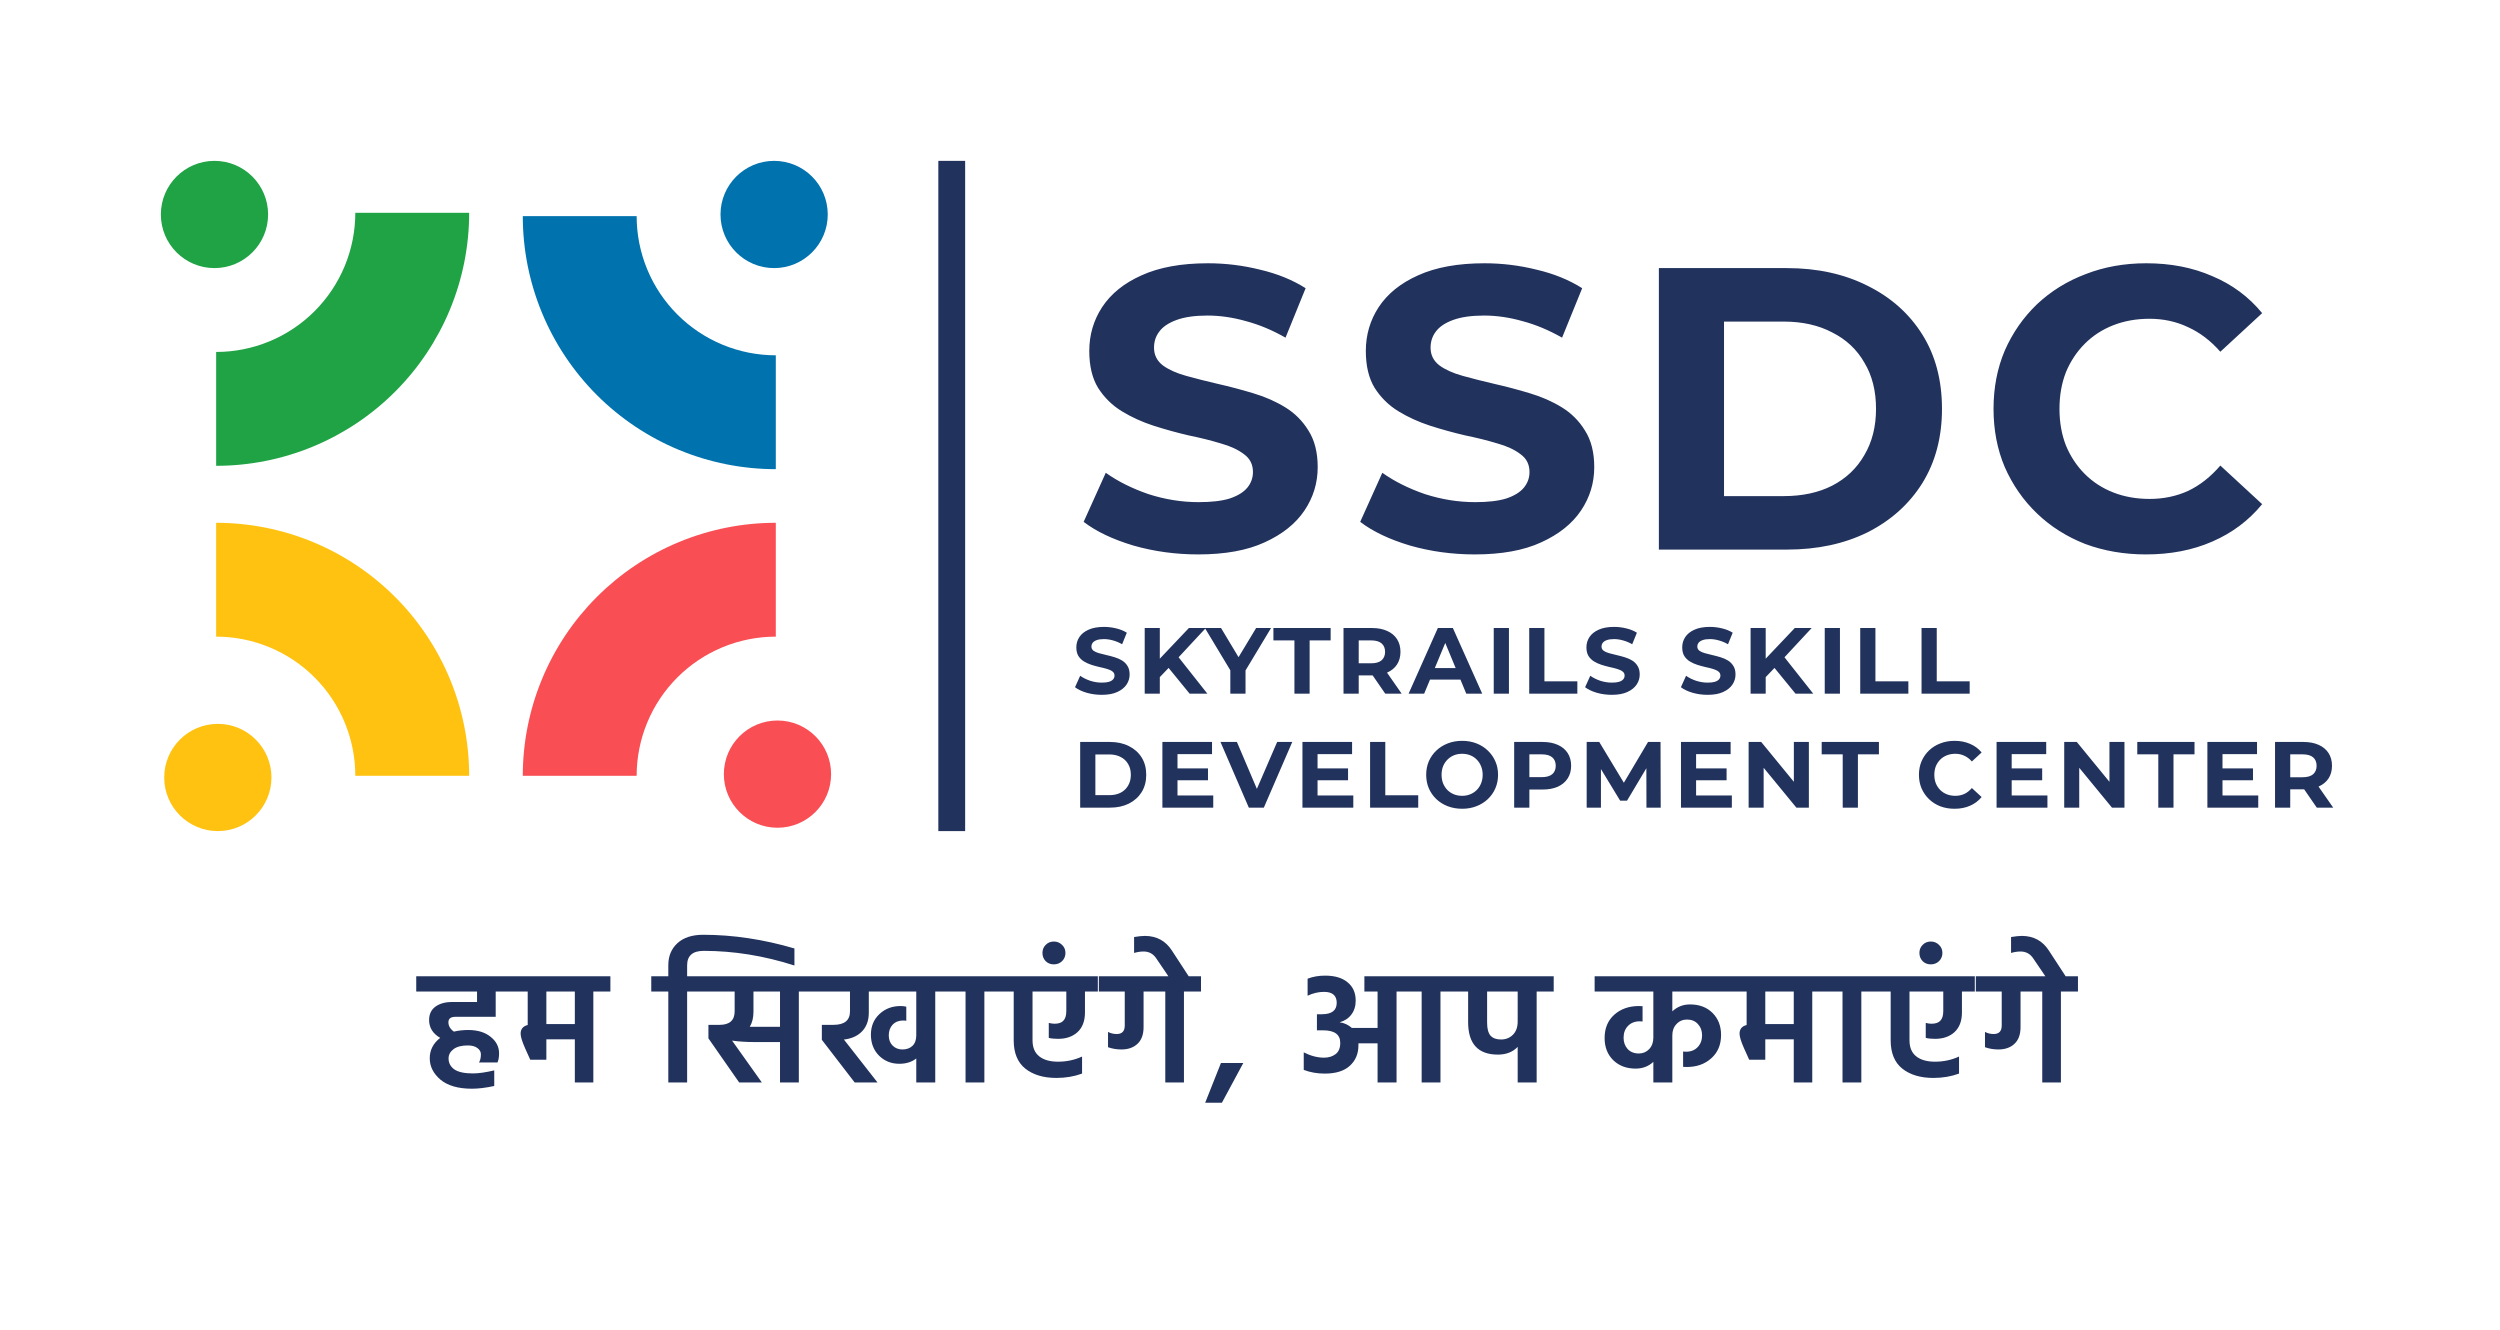 <svg width="746" height="397" viewBox="0 0 746 397" fill="none" xmlns="http://www.w3.org/2000/svg">
<rect width="746" height="397" fill="white"/>
<path fill-rule="evenodd" clip-rule="evenodd" d="M64 80C72.837 80 80 72.837 80 64C80 55.163 72.837 48 64 48C55.163 48 48 55.163 48 64C48 72.837 55.163 80 64 80ZM134.253 92.393C138.047 83.233 140 73.415 140 63.5H106.025C106.025 68.953 104.951 74.353 102.864 79.391C100.777 84.429 97.719 89.007 93.863 92.863C90.007 96.719 85.429 99.777 80.391 101.864C75.353 103.951 69.953 105.025 64.5 105.025L64.5 139C74.415 139 84.233 137.047 93.393 133.253C102.553 129.459 110.876 123.897 117.887 116.887C124.897 109.876 130.459 101.553 134.253 92.393Z" fill="#20A345"/>
<path fill-rule="evenodd" clip-rule="evenodd" d="M81 232C81 223.163 73.837 216 65 216C56.163 216 49 223.163 49 232C49 240.837 56.163 248 65 248C73.837 248 81 240.837 81 232ZM93.393 161.747C84.233 157.953 74.415 156 64.5 156V189.975C69.953 189.975 75.353 191.049 80.391 193.136C85.429 195.223 90.007 198.281 93.863 202.137C97.719 205.993 100.777 210.571 102.864 215.609C104.951 220.647 106.025 226.047 106.025 231.5L140 231.5C140 221.585 138.047 211.767 134.253 202.607C130.459 193.447 124.897 185.124 117.887 178.113C110.876 171.103 102.553 165.541 93.393 161.747Z" fill="#FFC211"/>
<path fill-rule="evenodd" clip-rule="evenodd" d="M215 64C215 72.837 222.163 80 231 80C239.837 80 247 72.837 247 64C247 55.163 239.837 48 231 48C222.163 48 215 55.163 215 64ZM202.607 134.253C211.767 138.047 221.585 140 231.5 140V106.025C226.047 106.025 220.647 104.951 215.609 102.864C210.571 100.777 205.993 97.719 202.137 93.863C198.281 90.007 195.223 85.429 193.136 80.391C191.049 75.353 189.975 69.953 189.975 64.5L156 64.5C156 74.415 157.953 84.233 161.747 93.393C165.541 102.553 171.103 110.876 178.113 117.887C185.124 124.897 193.447 130.459 202.607 134.253Z" fill="#0072AE"/>
<path fill-rule="evenodd" clip-rule="evenodd" d="M232 215C223.163 215 216 222.163 216 231C216 239.837 223.163 247 232 247C240.837 247 248 239.837 248 231C248 222.163 240.837 215 232 215ZM161.747 202.607C157.953 211.767 156 221.585 156 231.5H189.975C189.975 226.047 191.049 220.647 193.136 215.609C195.223 210.571 198.281 205.993 202.137 202.137C205.993 198.281 210.571 195.223 215.609 193.136C220.647 191.049 226.047 189.975 231.5 189.975L231.5 156C221.585 156 211.767 157.953 202.607 161.747C193.447 165.541 185.124 171.103 178.113 178.113C171.103 185.124 165.541 193.447 161.747 202.607Z" fill="#F94E54"/>
<rect x="280" y="48" width="8" height="200" fill="#21325D"/>
<path d="M357.56 165.44C350.84 165.44 344.4 164.56 338.24 162.8C332.08 160.96 327.12 158.6 323.36 155.72L329.96 141.08C333.56 143.64 337.8 145.76 342.68 147.44C347.64 149.04 352.64 149.84 357.68 149.84C361.52 149.84 364.6 149.48 366.92 148.76C369.32 147.96 371.08 146.88 372.2 145.52C373.32 144.16 373.88 142.6 373.88 140.84C373.88 138.6 373 136.84 371.24 135.56C369.48 134.2 367.16 133.12 364.28 132.32C361.4 131.44 358.2 130.64 354.68 129.92C351.24 129.12 347.76 128.16 344.24 127.04C340.8 125.92 337.64 124.48 334.76 122.72C331.88 120.96 329.52 118.64 327.68 115.76C325.92 112.88 325.04 109.2 325.04 104.72C325.04 99.92 326.32 95.56 328.88 91.64C331.52 87.64 335.44 84.48 340.64 82.16C345.92 79.76 352.52 78.56 360.44 78.56C365.72 78.56 370.92 79.2 376.04 80.48C381.16 81.68 385.68 83.52 389.6 86L383.6 100.76C379.68 98.52 375.76 96.88 371.84 95.84C367.92 94.72 364.08 94.16 360.32 94.16C356.56 94.16 353.48 94.6 351.08 95.48C348.68 96.36 346.96 97.52 345.92 98.96C344.88 100.32 344.36 101.92 344.36 103.76C344.36 105.92 345.24 107.68 347 109.04C348.76 110.32 351.08 111.36 353.96 112.16C356.84 112.96 360 113.76 363.44 114.56C366.96 115.36 370.44 116.28 373.88 117.32C377.4 118.36 380.6 119.76 383.48 121.52C386.36 123.28 388.68 125.6 390.44 128.48C392.28 131.36 393.2 135 393.2 139.4C393.2 144.12 391.88 148.44 389.24 152.36C386.6 156.28 382.64 159.44 377.36 161.84C372.16 164.24 365.56 165.44 357.56 165.44ZM440.083 165.44C433.363 165.44 426.923 164.56 420.763 162.8C414.603 160.96 409.643 158.6 405.883 155.72L412.483 141.08C416.083 143.64 420.323 145.76 425.203 147.44C430.163 149.04 435.163 149.84 440.203 149.84C444.043 149.84 447.123 149.48 449.443 148.76C451.843 147.96 453.603 146.88 454.723 145.52C455.843 144.16 456.403 142.6 456.403 140.84C456.403 138.6 455.523 136.84 453.763 135.56C452.003 134.2 449.683 133.12 446.803 132.32C443.923 131.44 440.723 130.64 437.203 129.92C433.763 129.12 430.283 128.16 426.763 127.04C423.323 125.92 420.163 124.48 417.283 122.72C414.403 120.96 412.043 118.64 410.203 115.76C408.443 112.88 407.563 109.2 407.563 104.72C407.563 99.92 408.843 95.56 411.403 91.64C414.043 87.64 417.963 84.48 423.163 82.16C428.443 79.76 435.043 78.56 442.963 78.56C448.243 78.56 453.443 79.2 458.563 80.48C463.683 81.68 468.203 83.52 472.123 86L466.123 100.76C462.203 98.52 458.283 96.88 454.363 95.84C450.443 94.72 446.603 94.16 442.843 94.16C439.083 94.16 436.003 94.6 433.603 95.48C431.203 96.36 429.483 97.52 428.443 98.96C427.403 100.32 426.883 101.92 426.883 103.76C426.883 105.92 427.763 107.68 429.523 109.04C431.283 110.32 433.603 111.36 436.483 112.16C439.363 112.96 442.523 113.76 445.963 114.56C449.483 115.36 452.963 116.28 456.403 117.32C459.923 118.36 463.123 119.76 466.003 121.52C468.883 123.28 471.203 125.6 472.963 128.48C474.803 131.36 475.723 135 475.723 139.4C475.723 144.12 474.403 148.44 471.763 152.36C469.123 156.28 465.163 159.44 459.883 161.84C454.683 164.24 448.083 165.44 440.083 165.44ZM495.007 164V80H533.167C542.287 80 550.327 81.76 557.287 85.28C564.247 88.72 569.687 93.56 573.607 99.8C577.527 106.04 579.487 113.44 579.487 122C579.487 130.48 577.527 137.88 573.607 144.2C569.687 150.44 564.247 155.32 557.287 158.84C550.327 162.28 542.287 164 533.167 164H495.007ZM514.447 148.04H532.207C537.807 148.04 542.647 147 546.727 144.92C550.887 142.76 554.087 139.72 556.327 135.8C558.647 131.88 559.807 127.28 559.807 122C559.807 116.64 558.647 112.04 556.327 108.2C554.087 104.28 550.887 101.28 546.727 99.2C542.647 97.04 537.807 95.96 532.207 95.96H514.447V148.04ZM640.348 165.44C633.868 165.44 627.828 164.4 622.228 162.32C616.708 160.16 611.908 157.12 607.827 153.2C603.748 149.28 600.548 144.68 598.228 139.4C595.988 134.12 594.868 128.32 594.868 122C594.868 115.68 595.988 109.88 598.228 104.6C600.548 99.32 603.748 94.72 607.827 90.8C611.988 86.88 616.828 83.88 622.348 81.8C627.868 79.64 633.908 78.56 640.468 78.56C647.748 78.56 654.308 79.84 660.148 82.4C666.068 84.88 671.028 88.56 675.028 93.44L662.548 104.96C659.668 101.68 656.468 99.24 652.948 97.64C649.428 95.96 645.588 95.12 641.428 95.12C637.508 95.12 633.908 95.76 630.628 97.04C627.348 98.32 624.508 100.16 622.108 102.56C619.708 104.96 617.828 107.8 616.468 111.08C615.188 114.36 614.548 118 614.548 122C614.548 126 615.188 129.64 616.468 132.92C617.828 136.2 619.708 139.04 622.108 141.44C624.508 143.84 627.348 145.68 630.628 146.96C633.908 148.24 637.508 148.88 641.428 148.88C645.588 148.88 649.428 148.08 652.948 146.48C656.468 144.8 659.668 142.28 662.548 138.92L675.028 150.44C671.028 155.32 666.068 159.04 660.148 161.6C654.308 164.16 647.708 165.44 640.348 165.44Z" fill="#21325D"/>
<path d="M328.764 207.336C327.196 207.336 325.693 207.131 324.256 206.72C322.819 206.291 321.661 205.74 320.784 205.068L322.324 201.652C323.164 202.249 324.153 202.744 325.292 203.136C326.449 203.509 327.616 203.696 328.792 203.696C329.688 203.696 330.407 203.612 330.948 203.444C331.508 203.257 331.919 203.005 332.18 202.688C332.441 202.371 332.572 202.007 332.572 201.596C332.572 201.073 332.367 200.663 331.956 200.364C331.545 200.047 331.004 199.795 330.332 199.608C329.66 199.403 328.913 199.216 328.092 199.048C327.289 198.861 326.477 198.637 325.656 198.376C324.853 198.115 324.116 197.779 323.444 197.368C322.772 196.957 322.221 196.416 321.792 195.744C321.381 195.072 321.176 194.213 321.176 193.168C321.176 192.048 321.475 191.031 322.072 190.116C322.688 189.183 323.603 188.445 324.816 187.904C326.048 187.344 327.588 187.064 329.436 187.064C330.668 187.064 331.881 187.213 333.076 187.512C334.271 187.792 335.325 188.221 336.24 188.8L334.84 192.244C333.925 191.721 333.011 191.339 332.096 191.096C331.181 190.835 330.285 190.704 329.408 190.704C328.531 190.704 327.812 190.807 327.252 191.012C326.692 191.217 326.291 191.488 326.048 191.824C325.805 192.141 325.684 192.515 325.684 192.944C325.684 193.448 325.889 193.859 326.3 194.176C326.711 194.475 327.252 194.717 327.924 194.904C328.596 195.091 329.333 195.277 330.136 195.464C330.957 195.651 331.769 195.865 332.572 196.108C333.393 196.351 334.14 196.677 334.812 197.088C335.484 197.499 336.025 198.04 336.436 198.712C336.865 199.384 337.08 200.233 337.08 201.26C337.08 202.361 336.772 203.369 336.156 204.284C335.54 205.199 334.616 205.936 333.384 206.496C332.171 207.056 330.631 207.336 328.764 207.336ZM345.639 202.52L345.387 197.284L354.767 187.4H359.807L351.351 196.5L348.831 199.188L345.639 202.52ZM341.579 207V187.4H346.087V207H341.579ZM354.991 207L348.019 198.46L350.987 195.24L360.283 207H354.991ZM367.129 207V198.992L368.165 201.736L359.541 187.4H364.357L370.965 198.404H368.193L374.829 187.4H379.281L370.657 201.736L371.665 198.992V207H367.129ZM386.256 207V191.096H379.984V187.4H397.064V191.096H390.792V207H386.256ZM400.904 207V187.4H409.388C411.143 187.4 412.655 187.689 413.924 188.268C415.194 188.828 416.174 189.64 416.864 190.704C417.555 191.768 417.9 193.037 417.9 194.512C417.9 195.968 417.555 197.228 416.864 198.292C416.174 199.337 415.194 200.14 413.924 200.7C412.655 201.26 411.143 201.54 409.388 201.54H403.424L405.44 199.552V207H400.904ZM413.364 207L408.464 199.888H413.308L418.264 207H413.364ZM405.44 200.056L403.424 197.928H409.136C410.536 197.928 411.582 197.629 412.272 197.032C412.963 196.416 413.308 195.576 413.308 194.512C413.308 193.429 412.963 192.589 412.272 191.992C411.582 191.395 410.536 191.096 409.136 191.096H403.424L405.44 188.94V200.056ZM420.318 207L429.054 187.4H433.534L442.298 207H437.538L430.37 189.696H432.162L424.966 207H420.318ZM424.686 202.8L425.89 199.356H435.97L437.202 202.8H424.686ZM445.732 207V187.4H450.268V207H445.732ZM456.319 207V187.4H460.855V203.304H470.683V207H456.319ZM480.976 207.336C479.408 207.336 477.905 207.131 476.468 206.72C475.03 206.291 473.873 205.74 472.996 205.068L474.536 201.652C475.376 202.249 476.365 202.744 477.504 203.136C478.661 203.509 479.828 203.696 481.004 203.696C481.9 203.696 482.618 203.612 483.16 203.444C483.72 203.257 484.13 203.005 484.392 202.688C484.653 202.371 484.784 202.007 484.784 201.596C484.784 201.073 484.578 200.663 484.168 200.364C483.757 200.047 483.216 199.795 482.544 199.608C481.872 199.403 481.125 199.216 480.304 199.048C479.501 198.861 478.689 198.637 477.868 198.376C477.065 198.115 476.328 197.779 475.656 197.368C474.984 196.957 474.433 196.416 474.004 195.744C473.593 195.072 473.388 194.213 473.388 193.168C473.388 192.048 473.686 191.031 474.284 190.116C474.9 189.183 475.814 188.445 477.028 187.904C478.26 187.344 479.8 187.064 481.648 187.064C482.88 187.064 484.093 187.213 485.288 187.512C486.482 187.792 487.537 188.221 488.452 188.8L487.052 192.244C486.137 191.721 485.222 191.339 484.308 191.096C483.393 190.835 482.497 190.704 481.62 190.704C480.742 190.704 480.024 190.807 479.464 191.012C478.904 191.217 478.502 191.488 478.26 191.824C478.017 192.141 477.896 192.515 477.896 192.944C477.896 193.448 478.101 193.859 478.512 194.176C478.922 194.475 479.464 194.717 480.136 194.904C480.808 195.091 481.545 195.277 482.348 195.464C483.169 195.651 483.981 195.865 484.784 196.108C485.605 196.351 486.352 196.677 487.024 197.088C487.696 197.499 488.237 198.04 488.648 198.712C489.077 199.384 489.292 200.233 489.292 201.26C489.292 202.361 488.984 203.369 488.368 204.284C487.752 205.199 486.828 205.936 485.596 206.496C484.382 207.056 482.842 207.336 480.976 207.336ZM509.561 207.336C507.993 207.336 506.49 207.131 505.053 206.72C503.616 206.291 502.458 205.74 501.581 205.068L503.121 201.652C503.961 202.249 504.95 202.744 506.089 203.136C507.246 203.509 508.413 203.696 509.589 203.696C510.485 203.696 511.204 203.612 511.745 203.444C512.305 203.257 512.716 203.005 512.977 202.688C513.238 202.371 513.369 202.007 513.369 201.596C513.369 201.073 513.164 200.663 512.753 200.364C512.342 200.047 511.801 199.795 511.129 199.608C510.457 199.403 509.71 199.216 508.889 199.048C508.086 198.861 507.274 198.637 506.453 198.376C505.65 198.115 504.913 197.779 504.241 197.368C503.569 196.957 503.018 196.416 502.589 195.744C502.178 195.072 501.973 194.213 501.973 193.168C501.973 192.048 502.272 191.031 502.869 190.116C503.485 189.183 504.4 188.445 505.613 187.904C506.845 187.344 508.385 187.064 510.233 187.064C511.465 187.064 512.678 187.213 513.873 187.512C515.068 187.792 516.122 188.221 517.037 188.8L515.637 192.244C514.722 191.721 513.808 191.339 512.893 191.096C511.978 190.835 511.082 190.704 510.205 190.704C509.328 190.704 508.609 190.807 508.049 191.012C507.489 191.217 507.088 191.488 506.845 191.824C506.602 192.141 506.481 192.515 506.481 192.944C506.481 193.448 506.686 193.859 507.097 194.176C507.508 194.475 508.049 194.717 508.721 194.904C509.393 195.091 510.13 195.277 510.933 195.464C511.754 195.651 512.566 195.865 513.369 196.108C514.19 196.351 514.937 196.677 515.609 197.088C516.281 197.499 516.822 198.04 517.233 198.712C517.662 199.384 517.877 200.233 517.877 201.26C517.877 202.361 517.569 203.369 516.953 204.284C516.337 205.199 515.413 205.936 514.181 206.496C512.968 207.056 511.428 207.336 509.561 207.336ZM526.436 202.52L526.184 197.284L535.564 187.4H540.604L532.148 196.5L529.628 199.188L526.436 202.52ZM522.376 207V187.4H526.884V207H522.376ZM535.788 207L528.816 198.46L531.784 195.24L541.08 207H535.788ZM544.503 207V187.4H549.039V207H544.503ZM555.09 207V187.4H559.626V203.304H569.454V207H555.09ZM573.389 207V187.4H577.925V203.304H587.753V207H573.389ZM322.324 241V221.4H331.228C333.356 221.4 335.232 221.811 336.856 222.632C338.48 223.435 339.749 224.564 340.664 226.02C341.579 227.476 342.036 229.203 342.036 231.2C342.036 233.179 341.579 234.905 340.664 236.38C339.749 237.836 338.48 238.975 336.856 239.796C335.232 240.599 333.356 241 331.228 241H322.324ZM326.86 237.276H331.004C332.311 237.276 333.44 237.033 334.392 236.548C335.363 236.044 336.109 235.335 336.632 234.42C337.173 233.505 337.444 232.432 337.444 231.2C337.444 229.949 337.173 228.876 336.632 227.98C336.109 227.065 335.363 226.365 334.392 225.88C333.44 225.376 332.311 225.124 331.004 225.124H326.86V237.276ZM351.029 229.296H360.465V232.824H351.029V229.296ZM351.365 237.36H362.033V241H346.857V221.4H361.669V225.04H351.365V237.36ZM372.649 241L364.193 221.4H369.093L376.485 238.76H373.601L381.105 221.4H385.613L377.129 241H372.649ZM392.821 229.296H402.257V232.824H392.821V229.296ZM393.157 237.36H403.825V241H388.649V221.4H403.461V225.04H393.157V237.36ZM408.834 241V221.4H413.37V237.304H423.198V241H408.834ZM436.324 241.336C434.775 241.336 433.338 241.084 432.012 240.58C430.706 240.076 429.567 239.367 428.596 238.452C427.644 237.537 426.898 236.464 426.356 235.232C425.834 234 425.572 232.656 425.572 231.2C425.572 229.744 425.834 228.4 426.356 227.168C426.898 225.936 427.654 224.863 428.624 223.948C429.595 223.033 430.734 222.324 432.04 221.82C433.347 221.316 434.766 221.064 436.296 221.064C437.846 221.064 439.264 221.316 440.552 221.82C441.859 222.324 442.988 223.033 443.94 223.948C444.911 224.863 445.667 225.936 446.208 227.168C446.75 228.381 447.02 229.725 447.02 231.2C447.02 232.656 446.75 234.009 446.208 235.26C445.667 236.492 444.911 237.565 443.94 238.48C442.988 239.376 441.859 240.076 440.552 240.58C439.264 241.084 437.855 241.336 436.324 241.336ZM436.296 237.472C437.174 237.472 437.976 237.323 438.704 237.024C439.451 236.725 440.104 236.296 440.664 235.736C441.224 235.176 441.654 234.513 441.952 233.748C442.27 232.983 442.428 232.133 442.428 231.2C442.428 230.267 442.27 229.417 441.952 228.652C441.654 227.887 441.224 227.224 440.664 226.664C440.123 226.104 439.479 225.675 438.732 225.376C437.986 225.077 437.174 224.928 436.296 224.928C435.419 224.928 434.607 225.077 433.86 225.376C433.132 225.675 432.488 226.104 431.928 226.664C431.368 227.224 430.93 227.887 430.612 228.652C430.314 229.417 430.164 230.267 430.164 231.2C430.164 232.115 430.314 232.964 430.612 233.748C430.93 234.513 431.359 235.176 431.9 235.736C432.46 236.296 433.114 236.725 433.86 237.024C434.607 237.323 435.419 237.472 436.296 237.472ZM451.829 241V221.4H460.313C462.068 221.4 463.58 221.689 464.849 222.268C466.119 222.828 467.099 223.64 467.789 224.704C468.48 225.768 468.825 227.037 468.825 228.512C468.825 229.968 468.48 231.228 467.789 232.292C467.099 233.356 466.119 234.177 464.849 234.756C463.58 235.316 462.068 235.596 460.313 235.596H454.349L456.365 233.552V241H451.829ZM456.365 234.056L454.349 231.9H460.061C461.461 231.9 462.507 231.601 463.197 231.004C463.888 230.407 464.233 229.576 464.233 228.512C464.233 227.429 463.888 226.589 463.197 225.992C462.507 225.395 461.461 225.096 460.061 225.096H454.349L456.365 222.94V234.056ZM473.464 241V221.4H477.216L485.56 235.232H483.572L491.776 221.4H495.5L495.556 241H491.3L491.272 227.924H492.056L485.504 238.928H483.46L476.768 227.924H477.72V241H473.464ZM505.778 229.296H515.214V232.824H505.778V229.296ZM506.114 237.36H516.782V241H501.606V221.4H516.418V225.04H506.114V237.36ZM521.791 241V221.4H525.543L537.107 235.512H535.287V221.4H539.767V241H536.043L524.451 226.888H526.271V241H521.791ZM549.864 241V225.096H543.592V221.4H560.672V225.096H554.4V241H549.864ZM583.223 241.336C581.711 241.336 580.301 241.093 578.995 240.608C577.707 240.104 576.587 239.395 575.635 238.48C574.683 237.565 573.936 236.492 573.395 235.26C572.872 234.028 572.611 232.675 572.611 231.2C572.611 229.725 572.872 228.372 573.395 227.14C573.936 225.908 574.683 224.835 575.635 223.92C576.605 223.005 577.735 222.305 579.023 221.82C580.311 221.316 581.72 221.064 583.251 221.064C584.949 221.064 586.48 221.363 587.843 221.96C589.224 222.539 590.381 223.397 591.315 224.536L588.403 227.224C587.731 226.459 586.984 225.889 586.163 225.516C585.341 225.124 584.445 224.928 583.475 224.928C582.56 224.928 581.72 225.077 580.955 225.376C580.189 225.675 579.527 226.104 578.967 226.664C578.407 227.224 577.968 227.887 577.651 228.652C577.352 229.417 577.203 230.267 577.203 231.2C577.203 232.133 577.352 232.983 577.651 233.748C577.968 234.513 578.407 235.176 578.967 235.736C579.527 236.296 580.189 236.725 580.955 237.024C581.72 237.323 582.56 237.472 583.475 237.472C584.445 237.472 585.341 237.285 586.163 236.912C586.984 236.52 587.731 235.932 588.403 235.148L591.315 237.836C590.381 238.975 589.224 239.843 587.843 240.44C586.48 241.037 584.94 241.336 583.223 241.336ZM599.95 229.296H609.386V232.824H599.95V229.296ZM600.286 237.36H610.954V241H595.778V221.4H610.59V225.04H600.286V237.36ZM615.963 241V221.4H619.715L631.279 235.512H629.459V221.4H633.939V241H630.215L618.623 226.888H620.443V241H615.963ZM644.036 241V225.096H637.764V221.4H654.844V225.096H648.572V241H644.036ZM662.857 229.296H672.293V232.824H662.857V229.296ZM663.193 237.36H673.861V241H658.685V221.4H673.497V225.04H663.193V237.36ZM678.87 241V221.4H687.354C689.109 221.4 690.621 221.689 691.89 222.268C693.159 222.828 694.139 223.64 694.83 224.704C695.521 225.768 695.866 227.037 695.866 228.512C695.866 229.968 695.521 231.228 694.83 232.292C694.139 233.337 693.159 234.14 691.89 234.7C690.621 235.26 689.109 235.54 687.354 235.54H681.39L683.406 233.552V241H678.87ZM691.33 241L686.43 233.888H691.274L696.23 241H691.33ZM683.406 234.056L681.39 231.928H687.102C688.502 231.928 689.547 231.629 690.238 231.032C690.929 230.416 691.274 229.576 691.274 228.512C691.274 227.429 690.929 226.589 690.238 225.992C689.547 225.395 688.502 225.096 687.102 225.096H681.39L683.406 222.94V234.056Z" fill="#21325D"/>
<path d="M147.916 303.416H135.916C134.508 303.416 133.804 303.96 133.804 305.048C133.804 306.136 134.348 307.064 135.436 307.832C136.812 307.512 138.236 307.352 139.708 307.352C142.492 307.352 144.716 308.024 146.38 309.368C148.076 310.712 148.924 312.36 148.924 314.312C148.924 315.464 148.764 316.376 148.444 317.048H142.924C143.308 316.44 143.5 315.624 143.5 314.6C143.5 313.864 143.148 313.24 142.444 312.728C141.772 312.216 140.812 311.96 139.564 311.96C137.74 311.96 136.332 312.328 135.34 313.064C134.348 313.8 133.852 314.728 133.852 315.848C133.852 317.192 134.428 318.28 135.58 319.112C136.764 319.912 138.604 320.312 141.1 320.312C142.796 320.312 144.924 320.008 147.484 319.4V324.056C144.988 324.6 142.764 324.872 140.812 324.872C136.748 324.872 133.628 323.976 131.452 322.184C129.308 320.36 128.236 318.232 128.236 315.8C128.236 313.336 129.276 311.304 131.356 309.704C129.148 308.424 128.044 306.648 128.044 304.376C128.044 302.648 128.668 301.32 129.916 300.392C131.196 299.464 132.844 299 134.86 299H142.348V295.88H124.204V291.32H152.86V295.88H147.916V303.416ZM151.707 295.88V291.32H182.139V295.88H177.051V323H171.531V310.136H163.035V316.232H158.235L156.699 312.824C155.803 310.808 155.355 309.352 155.355 308.456C155.355 307.08 156.059 306.216 157.467 305.864V295.88H151.707ZM171.531 295.88H163.035V305.576H171.531V295.88ZM209.84 278.936C218.705 278.936 227.777 280.296 237.057 283.016V288.104C227.969 285.192 218.945 283.736 209.985 283.736C206.689 283.736 205.041 285.176 205.041 288.056V291.32H210.129V295.88H205.041V323H199.424V295.88H194.336V291.32H199.424V288.008C199.424 285.288 200.336 283.096 202.161 281.432C203.984 279.768 206.544 278.936 209.84 278.936ZM223.731 306.392H232.755V295.88H224.835V301.88C224.835 303.672 224.467 305.176 223.731 306.392ZM243.459 291.32V295.88H238.371V323H232.755V310.952H225.219C222.723 310.952 220.467 310.808 218.451 310.52L227.331 323H220.563L211.395 309.848V305.816H214.707C217.715 305.816 219.219 304.472 219.219 301.784V295.88H208.995V291.32H243.459ZM284.166 291.32V295.88H279.078V323H273.414V315.848C272.07 316.904 270.39 317.432 268.374 317.432C265.974 317.432 263.958 316.632 262.326 315.032C260.694 313.4 259.878 311.304 259.878 308.744C259.878 306.248 260.726 304.2 262.422 302.6C264.118 301 266.23 300.2 268.758 300.2C269.302 300.2 269.862 300.264 270.438 300.392V304.616C270.278 304.552 269.958 304.52 269.478 304.52C268.198 304.52 267.158 304.936 266.358 305.768C265.59 306.6 265.206 307.656 265.206 308.936C265.206 310.216 265.59 311.24 266.358 312.008C267.126 312.776 268.102 313.16 269.286 313.16C270.502 313.16 271.494 312.808 272.262 312.104C273.03 311.368 273.414 310.328 273.414 308.984V295.88H259.254V302.168C259.254 304.376 258.646 306.168 257.43 307.544C256.214 308.92 254.518 309.784 252.342 310.136L251.814 310.184L261.846 323H255.03L245.238 310.28V305.816H248.694C251.99 305.816 253.638 304.472 253.638 301.784V295.88H242.31V291.32H284.166ZM283.031 295.88V291.32H298.824V295.88H293.735V323H288.119V295.88H283.031ZM327.594 291.32V295.88H323.754V302.12C323.754 304.648 323.018 306.6 321.546 307.976C320.074 309.32 318.138 309.992 315.738 309.992C314.586 309.992 313.658 309.896 312.954 309.704V305.24C313.594 305.4 314.17 305.48 314.682 305.48C315.898 305.48 316.778 305.176 317.322 304.568C317.898 303.96 318.186 303 318.186 301.688V295.88H308.106V310.424C308.106 312.568 308.778 314.168 310.122 315.224C311.466 316.28 313.322 316.808 315.69 316.808C318.282 316.808 320.682 316.296 322.89 315.272V320.36C320.522 321.224 317.978 321.656 315.258 321.656C311.386 321.656 308.282 320.728 305.946 318.872C303.642 317.016 302.49 314.2 302.49 310.424V295.88H297.69V291.32H327.594ZM312.026 286.808C311.386 286.136 311.066 285.32 311.066 284.36C311.066 283.4 311.386 282.6 312.026 281.96C312.666 281.288 313.482 280.952 314.474 280.952C315.434 280.952 316.25 281.288 316.922 281.96C317.594 282.6 317.93 283.4 317.93 284.36C317.93 285.32 317.594 286.136 316.922 286.808C316.25 287.448 315.434 287.768 314.474 287.768C313.482 287.768 312.666 287.448 312.026 286.808ZM327.898 291.32H358.378V295.88H353.29V323H347.722V295.88H341.242V306.488C341.242 308.696 340.634 310.36 339.418 311.48C338.234 312.6 336.634 313.16 334.618 313.16C333.21 313.16 331.882 312.936 330.634 312.488V307.928C331.434 308.344 332.298 308.552 333.226 308.552C334.826 308.552 335.626 307.704 335.626 306.008V295.88H327.898V291.32ZM338.413 284.36V279.608C339.757 279.384 340.845 279.272 341.677 279.272C345.165 279.304 347.837 280.76 349.693 283.64L354.925 291.656H348.877L345.133 286.136C344.205 284.664 342.909 283.928 341.245 283.928C340.349 283.928 339.405 284.072 338.413 284.36ZM359.629 329.048L364.333 317.192H371.005L364.621 329.048H359.629ZM434.923 291.32V295.88H429.835V323H424.219V295.88H416.731V323H411.067V311.336H405.355V311.96C405.355 314.456 404.491 316.488 402.763 318.056C401.067 319.592 398.587 320.36 395.323 320.36C393.051 320.36 390.955 319.992 389.035 319.256V314.024C391.115 315.08 393.131 315.608 395.083 315.608C396.459 315.608 397.611 315.256 398.539 314.552C399.467 313.848 399.931 312.728 399.931 311.192C399.931 308.696 398.219 307.448 394.795 307.448H392.971V302.648H394.459C397.403 302.648 398.875 301.512 398.875 299.24C398.875 297.064 397.611 295.976 395.083 295.976C393.419 295.976 391.787 296.36 390.187 297.128V292.04C391.755 291.432 393.499 291.128 395.419 291.128C398.331 291.128 400.571 291.8 402.139 293.144C403.739 294.456 404.539 296.264 404.539 298.568C404.539 300.232 404.107 301.624 403.243 302.744C402.411 303.864 401.243 304.632 399.739 305.048C401.115 305.24 402.331 305.8 403.387 306.728H411.067V295.88H407.131V291.32H434.923ZM452.874 304.856V295.88H443.754V305.192C443.754 306.952 444.09 308.232 444.762 309.032C445.466 309.8 446.506 310.184 447.882 310.184C449.322 310.184 450.506 309.72 451.434 308.792C452.394 307.832 452.874 306.52 452.874 304.856ZM463.626 291.32V295.88H458.538V323H452.874V312.392C451.402 313.928 449.434 314.696 446.97 314.696C441.05 314.696 438.09 311.464 438.09 305V295.88H433.77V291.32H463.626ZM516.59 295.88H499.022V301.784C500.494 300.408 502.254 299.72 504.302 299.72C507.086 299.72 509.326 300.568 511.022 302.264C512.718 303.96 513.566 306.152 513.566 308.84C513.566 311.752 512.59 314.072 510.638 315.8C508.718 317.528 506.286 318.392 503.342 318.392C502.83 318.392 502.462 318.376 502.238 318.344V313.784C502.43 313.816 502.718 313.832 503.102 313.832C504.542 313.832 505.694 313.384 506.558 312.488C507.454 311.56 507.902 310.376 507.902 308.936C507.902 307.592 507.486 306.472 506.654 305.576C505.854 304.68 504.766 304.232 503.39 304.232C502.142 304.232 501.102 304.68 500.27 305.576C499.438 306.44 499.022 307.56 499.022 308.936V323H493.358V316.856C491.918 318.2 490.158 318.872 488.078 318.872C485.326 318.872 483.086 318.024 481.358 316.328C479.662 314.632 478.814 312.44 478.814 309.752C478.814 306.84 479.774 304.52 481.694 302.792C483.646 301.064 486.094 300.2 489.038 300.2C489.518 300.2 489.886 300.216 490.142 300.248V304.808C489.95 304.776 489.662 304.76 489.278 304.76C487.838 304.76 486.67 305.224 485.774 306.152C484.91 307.048 484.478 308.216 484.478 309.656C484.478 311 484.878 312.12 485.678 313.016C486.51 313.912 487.63 314.36 489.038 314.36C490.254 314.36 491.278 313.928 492.11 313.064C492.942 312.168 493.358 311.032 493.358 309.656V295.88H475.838V291.32H516.59V295.88ZM515.434 295.88V291.32H545.866V295.88H540.778V323H535.258V310.136H526.762V316.232H521.962L520.426 312.824C519.53 310.808 519.082 309.352 519.082 308.456C519.082 307.08 519.786 306.216 521.194 305.864V295.88H515.434ZM535.258 295.88H526.762V305.576H535.258V295.88ZM544.718 295.88V291.32H560.51V295.88H555.422V323H549.806V295.88H544.718ZM589.281 291.32V295.88H585.441V302.12C585.441 304.648 584.705 306.6 583.233 307.976C581.761 309.32 579.825 309.992 577.425 309.992C576.273 309.992 575.345 309.896 574.641 309.704V305.24C575.281 305.4 575.857 305.48 576.369 305.48C577.585 305.48 578.465 305.176 579.009 304.568C579.585 303.96 579.873 303 579.873 301.688V295.88H569.793V310.424C569.793 312.568 570.465 314.168 571.809 315.224C573.153 316.28 575.009 316.808 577.377 316.808C579.969 316.808 582.369 316.296 584.577 315.272V320.36C582.209 321.224 579.665 321.656 576.945 321.656C573.073 321.656 569.969 320.728 567.633 318.872C565.329 317.016 564.177 314.2 564.177 310.424V295.88H559.377V291.32H589.281ZM573.712 286.808C573.072 286.136 572.752 285.32 572.752 284.36C572.752 283.4 573.072 282.6 573.712 281.96C574.352 281.288 575.168 280.952 576.16 280.952C577.12 280.952 577.936 281.288 578.608 281.96C579.28 282.6 579.616 283.4 579.616 284.36C579.616 285.32 579.28 286.136 578.608 286.808C577.936 287.448 577.12 287.768 576.16 287.768C575.168 287.768 574.352 287.448 573.712 286.808ZM589.585 291.32H620.065V295.88H614.977V323H609.409V295.88H602.929V306.488C602.929 308.696 602.321 310.36 601.105 311.48C599.921 312.6 598.321 313.16 596.305 313.16C594.897 313.16 593.569 312.936 592.321 312.488V307.928C593.121 308.344 593.985 308.552 594.913 308.552C596.513 308.552 597.313 307.704 597.313 306.008V295.88H589.585V291.32ZM600.099 284.36V279.608C601.443 279.384 602.531 279.272 603.363 279.272C606.851 279.304 609.523 280.76 611.379 283.64L616.611 291.656H610.563L606.819 286.136C605.891 284.664 604.595 283.928 602.931 283.928C602.035 283.928 601.091 284.072 600.099 284.36Z" fill="#21325D"/>
</svg>
